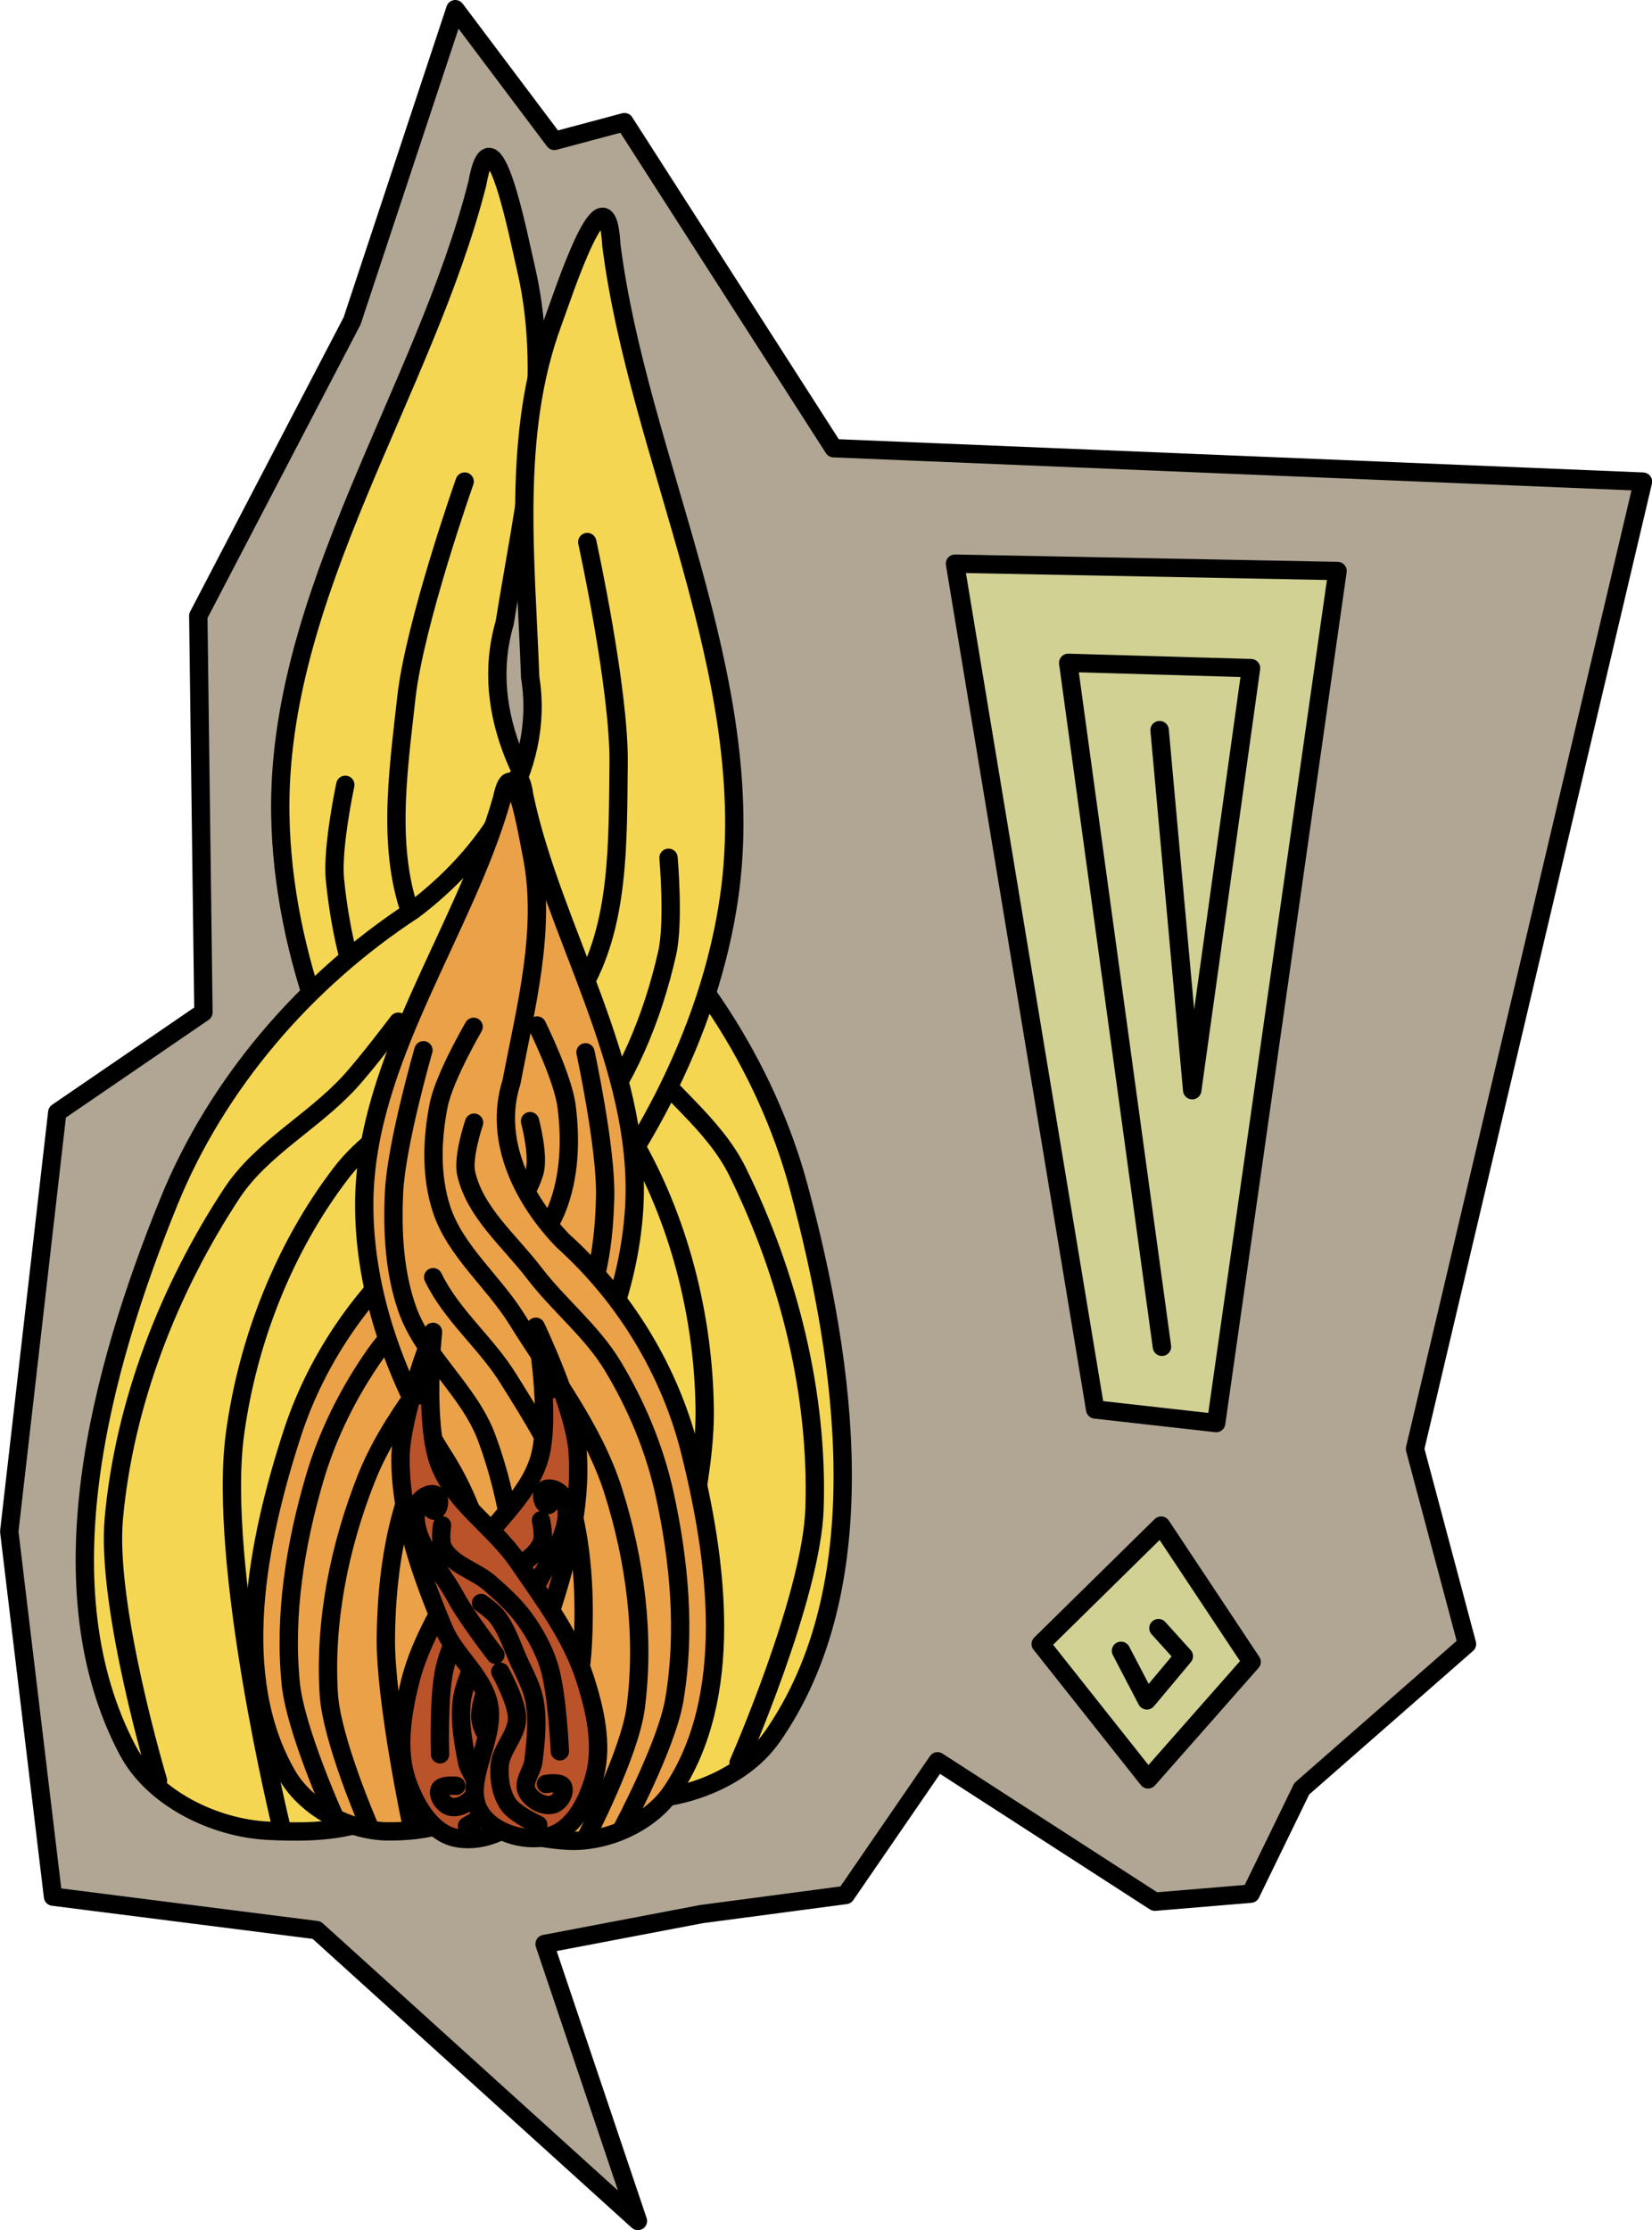 <?xml version="1.0" encoding="UTF-8" standalone="no"?>
<!-- Created with Inkscape (http://www.inkscape.org/) -->

<svg
   width="22.502mm"
   height="30.362mm"
   viewBox="0 0 22.502 30.362"
   version="1.1"
   id="svg5"
   inkscape:version="1.2.2 (b0a8486541, 2022-12-01)"
   sodipodi:docname="dialogue_fire.svg"
   xmlns:inkscape="http://www.inkscape.org/namespaces/inkscape"
   xmlns:sodipodi="http://sodipodi.sourceforge.net/DTD/sodipodi-0.dtd"
   xmlns="http://www.w3.org/2000/svg"
   xmlns:svg="http://www.w3.org/2000/svg">
  <sodipodi:namedview
     id="namedview7"
     pagecolor="#4d4d4d"
     bordercolor="#666666"
     borderopacity="1.0"
     inkscape:pageshadow="2"
     inkscape:pageopacity="0"
     inkscape:pagecheckerboard="false"
     inkscape:document-units="mm"
     showgrid="false"
     inkscape:zoom="0.56569164"
     inkscape:cx="-121.97458"
     inkscape:cy="67.174406"
     inkscape:window-width="956"
     inkscape:window-height="1037"
     inkscape:window-x="960"
     inkscape:window-y="0"
     inkscape:window-maximized="1"
     inkscape:current-layer="layer1"
     inkscape:showpageshadow="2"
     inkscape:deskcolor="#4d4d4d" />
  <defs
     id="defs2" />
  <g
     inkscape:label="Layer 1"
     inkscape:groupmode="layer"
     id="layer1"
     transform="translate(32.737,-130.882)">
    <g
       id="g796239"
       transform="translate(-36.158,160.7)">
      <path
         style="opacity:1;fill:#b0a693;fill-opacity:1;fill-rule:nonzero;stroke:#000000;stroke-width:0.25;stroke-linecap:round;stroke-linejoin:round;stroke-dasharray:none;stroke-opacity:1"
         d="m 20.457,-4.037 -1.306,0.109 -2.96,-1.911 -1.251,1.82 -1.964,0.26 -2.137,0.407 1.271,3.771 L 7.734,-3.541 4.143,-3.997 3.547,-8.968 l 0.654,-5.706 1.991,-1.362 -0.07,-5.398 2.095,-4.015 1.406,-4.244 1.349,1.793 0.955,-0.255 2.849,4.439 11.024,0.455 -3.105,13.169 0.708,2.656 -2.251,1.971 z"
         id="path796007"
         sodipodi:nodetypes="ccccccccccccccccccccccc" />
      <g
         id="g799171"
         transform="matrix(1.141,-0.111,0.112,1.136,-4.58,2.668)"
         style="stroke-width:0.874">
        <path
           style="fill:#d1d194;fill-opacity:1;fill-rule:nonzero;stroke:#000000;stroke-width:0.219;stroke-linecap:round;stroke-linejoin:round;stroke-dasharray:none;stroke-opacity:1"
           d="m 21.228,-5.198 -1.111,-1.731 1.561,-1.266 0.911,1.722 z"
           id="path796011"
           sodipodi:nodetypes="ccccc" />
        <path
           style="fill:#d1d194;fill-opacity:1;fill-rule:nonzero;stroke:#000000;stroke-width:0.219;stroke-linecap:round;stroke-linejoin:round;stroke-dasharray:none;stroke-opacity:1"
           d="m 21.527,-6.981 0.267,0.362 -0.488,0.482 -0.248,-0.618"
           id="path796015" />
        <path
           style="opacity:1;fill:#d1d194;fill-opacity:1;fill-rule:nonzero;stroke:#000000;stroke-width:0.219;stroke-linecap:round;stroke-linejoin:round;stroke-dasharray:none;stroke-opacity:1"
           d="m 21.034,-9.65 -0.672,-10.202 4.514,0.529 -2.428,9.974 z"
           id="path796241" />
        <path
           style="fill:none;fill-opacity:1;fill-rule:nonzero;stroke:#000000;stroke-width:0.219;stroke-linecap:round;stroke-linejoin:round;stroke-dasharray:none;stroke-opacity:1"
           d="m 21.896,-10.317 -0.311,-8.227 2.155,0.274 -1.187,4.942 0.034,-4.312"
           id="path799143"
           sodipodi:nodetypes="ccccc" />
      </g>
      <g
         id="g799406"
         transform="matrix(0.311,0.039,-0.039,0.311,3.275,-4.015)"
         style="stroke-width:3.186">
        <g
           id="g802334"
           transform="matrix(-0.996,0.085,0.085,0.996,261.488,-278.424)"
           style="stroke-width:3.186">
          <path
             style="opacity:1;fill:#f4d653;fill-opacity:1;fill-rule:nonzero;stroke:#000000;stroke-width:0.796;stroke-linecap:round;stroke-linejoin:round;stroke-opacity:1"
             d="m 250.596,247.066 c -4.311,-6.705 -2.595,-16.303 -0.22,-23.913 1.643,-5.264 5.091,-10.054 9.536,-13.52 2.886,-2.591 5.214,-6.48 4.214,-10.482 -0.609,-5.078 -1.688,-10.461 -0.32,-15.416 0.379,-1.371 1.754,-7.271 2.265,-3.616 1.925,9.079 8.011,18.183 7.47,27.746 -0.347,6.122 -3.072,12.194 -6.757,17.109 -4.434,6.206 -4.896,14.363 -3.655,21.667 -0.282,2.952 -3.858,3.303 -6.214,3.375 -2.323,0.07 -5.06,-0.996 -6.317,-2.951 z"
             id="path802326"
             sodipodi:nodetypes="aaaaacaaaaa" />
          <path
             style="opacity:1;fill:none;fill-opacity:1;fill-rule:nonzero;stroke:#000000;stroke-width:0.796;stroke-linecap:round;stroke-linejoin:round;stroke-opacity:1"
             d="m 252.003,248.242 c 0,0 -2.89,-7.339 -2.862,-11.189 0.036,-5.003 1.537,-10.091 3.926,-14.487 1.115,-2.052 3.24,-3.377 4.678,-5.218 0.7,-0.896 1.914,-2.824 1.914,-2.824"
             id="path802328"
             sodipodi:nodetypes="caaac" />
          <path
             style="opacity:1;fill:none;fill-opacity:1;fill-rule:nonzero;stroke:#000000;stroke-width:0.796;stroke-linecap:round;stroke-linejoin:round;stroke-opacity:1"
             d="m 257.509,249.795 c 0,0 -3.719,-11.119 -3.427,-16.839 0.208,-4.069 1.447,-8.236 3.645,-11.666 2.351,-3.669 7.774,-4.849 9.709,-8.753 1.481,-2.987 1.066,-6.641 0.832,-9.967 -0.228,-3.237 -2.162,-9.493 -2.162,-9.493"
             id="path802330"
             sodipodi:nodetypes="caaaac" />
          <path
             style="opacity:1;fill:none;fill-opacity:1;fill-rule:nonzero;stroke:#000000;stroke-width:0.796;stroke-linecap:round;stroke-linejoin:round;stroke-opacity:1"
             d="m 261.638,249.215 c 0,0 -1.616,-6.562 -1.635,-9.91 -0.03,-5.274 -0.14,-11.016 2.398,-15.639 1.228,-2.236 4.322,-2.933 5.759,-5.041 1.607,-2.356 2.505,-5.225 2.897,-8.049 0.19,-1.366 -0.288,-4.127 -0.288,-4.127"
             id="path802332"
             sodipodi:nodetypes="caaaac" />
        </g>
        <g
           id="g66390-8"
           transform="rotate(-2.363,-6030.939,6069.332)"
           style="stroke-width:3.186">
          <path
             style="opacity:1;fill:#f4d653;fill-opacity:1;fill-rule:nonzero;stroke:#000000;stroke-width:0.796;stroke-linecap:round;stroke-linejoin:round;stroke-opacity:1"
             d="m 250.596,247.066 c -4.311,-6.705 -2.595,-16.303 -0.22,-23.913 1.643,-5.264 5.091,-10.054 9.536,-13.52 2.886,-2.591 5.214,-6.48 4.214,-10.482 -0.609,-5.078 -1.688,-10.461 -0.32,-15.416 0.379,-1.371 1.754,-7.271 2.265,-3.616 1.925,9.079 8.011,18.183 7.47,27.746 -0.347,6.122 -3.072,12.194 -6.757,17.109 -4.434,6.206 -4.896,14.363 -3.655,21.667 -0.282,2.952 -3.858,3.303 -6.214,3.375 -2.323,0.07 -5.06,-0.996 -6.317,-2.951 z"
             id="path47416-9"
             sodipodi:nodetypes="aaaaacaaaaa" />
          <path
             style="opacity:1;fill:none;fill-opacity:1;fill-rule:nonzero;stroke:#000000;stroke-width:0.796;stroke-linecap:round;stroke-linejoin:round;stroke-opacity:1"
             d="m 252.003,248.242 c 0,0 -2.89,-7.339 -2.862,-11.189 0.036,-5.003 1.537,-10.091 3.926,-14.487 1.115,-2.052 3.24,-3.377 4.678,-5.218 0.7,-0.896 1.914,-2.824 1.914,-2.824"
             id="path66380-1"
             sodipodi:nodetypes="caaac" />
          <path
             style="opacity:1;fill:none;fill-opacity:1;fill-rule:nonzero;stroke:#000000;stroke-width:0.796;stroke-linecap:round;stroke-linejoin:round;stroke-opacity:1"
             d="m 257.509,249.795 c 0,0 -3.719,-11.119 -3.427,-16.839 0.208,-4.069 1.447,-8.236 3.645,-11.666 2.351,-3.669 7.774,-4.849 9.709,-8.753 1.481,-2.987 1.066,-6.641 0.832,-9.967 -0.228,-3.237 -2.162,-9.493 -2.162,-9.493"
             id="path66382-54"
             sodipodi:nodetypes="caaaac" />
          <path
             style="opacity:1;fill:none;fill-opacity:1;fill-rule:nonzero;stroke:#000000;stroke-width:0.796;stroke-linecap:round;stroke-linejoin:round;stroke-opacity:1"
             d="m 261.638,249.215 c 0,0 -1.616,-6.562 -1.635,-9.91 -0.03,-5.274 -0.14,-11.016 2.398,-15.639 1.228,-2.236 4.322,-2.933 5.759,-5.041 1.607,-2.356 2.505,-5.225 2.897,-8.049 0.19,-1.366 -0.288,-4.127 -0.288,-4.127"
             id="path66384-9"
             sodipodi:nodetypes="caaaac" />
        </g>
        <g
           id="g109022-2"
           transform="rotate(-7.111,-1913.783,2053.42)"
           style="stroke-width:3.186">
          <path
             style="fill:#eba147;fill-opacity:1;fill-rule:nonzero;stroke:#000000;stroke-width:0.796;stroke-linecap:round;stroke-linejoin:round;stroke-opacity:1"
             d="m 252.416,247.474 c -2.48,-4.281 -1.31,-10.135 0.216,-14.842 1.094,-3.372 3.265,-6.47 6.115,-8.7 1.851,-1.667 3.344,-4.17 2.702,-6.745 -0.391,-3.268 -1.082,-6.732 -0.205,-9.92 0.243,-0.882 1.125,-4.679 1.452,-2.327 1.234,5.842 5.138,11.701 4.79,17.854 -0.222,3.939 -1.97,7.847 -4.333,11.01 -2.844,3.993 -3.14,9.242 -2.344,13.943 -0.181,1.9 -2.473,2.177 -3.985,2.172 -1.68,-0.006 -3.567,-0.991 -4.409,-2.445 z"
             id="path53214-5"
             sodipodi:nodetypes="aaaaacaaaaa" />
          <path
             style="fill:none;fill-opacity:1;fill-rule:nonzero;stroke:#000000;stroke-width:0.796;stroke-linecap:round;stroke-linejoin:round;stroke-opacity:1"
             d="m 254.43,249.174 c 0,0 -1.657,-3.687 -1.857,-5.664 -0.302,-2.978 0.19,-6.048 1.03,-8.921 0.563,-1.926 1.486,-3.768 2.639,-5.41 1.006,-1.432 2.504,-2.451 3.657,-3.767 1.151,-1.315 2.745,-2.444 3.247,-4.119 0.214,-0.714 -0.192,-2.228 -0.192,-2.228"
             id="path64496-7"
             sodipodi:nodetypes="caaaaac" />
          <path
             style="fill:none;fill-opacity:1;fill-rule:nonzero;stroke:#000000;stroke-width:0.796;stroke-linecap:round;stroke-linejoin:round;stroke-opacity:1"
             d="m 255.973,249.668 c 0,0 -1.623,-3.723 -1.748,-5.709 -0.199,-3.157 0.456,-6.407 1.616,-9.35 1.046,-2.653 3.022,-4.841 4.687,-7.156 1.13,-1.572 2.874,-2.767 3.593,-4.565 0.556,-1.393 0.613,-2.992 0.42,-4.48 -0.16,-1.231 -1.285,-3.497 -1.285,-3.497"
             id="path64498-4"
             sodipodi:nodetypes="caaaaac" />
          <path
             style="fill:none;fill-opacity:1;fill-rule:nonzero;stroke:#000000;stroke-width:0.796;stroke-linecap:round;stroke-linejoin:round;stroke-opacity:1"
             d="m 257.845,249.749 c 0,0 -1.171,-5.469 -1.142,-8.242 0.023,-2.192 0.287,-4.435 1.038,-6.495 0.66,-1.81 1.853,-3.391 2.978,-4.955 1.067,-1.484 2.654,-2.583 3.555,-4.173"
             id="path64500-9"
             sodipodi:nodetypes="caaac" />
          <path
             style="fill:none;fill-opacity:1;fill-rule:nonzero;stroke:#000000;stroke-width:0.796;stroke-linecap:round;stroke-linejoin:round;stroke-opacity:1"
             d="m 260.007,248.79 c 0,0 -0.731,-4.949 -0.539,-7.422 0.231,-2.962 0.792,-5.974 2.014,-8.683 0.907,-2.012 2.987,-3.356 3.844,-5.39 0.653,-1.549 0.86,-3.283 0.895,-4.964 0.044,-2.105 -0.858,-6.257 -0.858,-6.257"
             id="path64502-9"
             sodipodi:nodetypes="caaaac" />
        </g>
        <g
           id="g802348"
           transform="matrix(-0.998,0.057,0.057,0.998,266.67,-269.535)"
           style="stroke-width:3.186">
          <path
             style="fill:#eba147;fill-opacity:1;fill-rule:nonzero;stroke:#000000;stroke-width:0.796;stroke-linecap:round;stroke-linejoin:round;stroke-opacity:1"
             d="m 252.416,247.474 c -2.48,-4.281 -1.31,-10.135 0.216,-14.842 1.094,-3.372 3.265,-6.47 6.115,-8.7 1.851,-1.667 3.344,-4.17 2.702,-6.745 -0.391,-3.268 -1.082,-6.732 -0.205,-9.92 0.243,-0.882 1.125,-4.679 1.452,-2.327 1.234,5.842 5.138,11.701 4.79,17.854 -0.222,3.939 -1.97,7.847 -4.333,11.01 -2.844,3.993 -3.14,9.242 -2.344,13.943 -0.181,1.9 -2.473,2.177 -3.985,2.172 -1.68,-0.006 -3.567,-0.991 -4.409,-2.445 z"
             id="path802336"
             sodipodi:nodetypes="aaaaacaaaaa" />
          <path
             style="fill:none;fill-opacity:1;fill-rule:nonzero;stroke:#000000;stroke-width:0.796;stroke-linecap:round;stroke-linejoin:round;stroke-opacity:1"
             d="m 254.43,249.174 c 0,0 -1.657,-3.687 -1.857,-5.664 -0.302,-2.978 0.19,-6.048 1.03,-8.921 0.563,-1.926 1.486,-3.768 2.639,-5.41 1.006,-1.432 2.504,-2.451 3.657,-3.767 1.151,-1.315 2.745,-2.444 3.247,-4.119 0.214,-0.714 -0.192,-2.228 -0.192,-2.228"
             id="path802338"
             sodipodi:nodetypes="caaaaac" />
          <path
             style="fill:none;fill-opacity:1;fill-rule:nonzero;stroke:#000000;stroke-width:0.796;stroke-linecap:round;stroke-linejoin:round;stroke-opacity:1"
             d="m 255.973,249.668 c 0,0 -1.623,-3.723 -1.748,-5.709 -0.199,-3.157 0.456,-6.407 1.616,-9.35 1.046,-2.653 3.022,-4.841 4.687,-7.156 1.13,-1.572 2.874,-2.767 3.593,-4.565 0.556,-1.393 0.613,-2.992 0.42,-4.48 -0.16,-1.231 -1.285,-3.497 -1.285,-3.497"
             id="path802340"
             sodipodi:nodetypes="caaaaac" />
          <path
             style="fill:none;fill-opacity:1;fill-rule:nonzero;stroke:#000000;stroke-width:0.796;stroke-linecap:round;stroke-linejoin:round;stroke-opacity:1"
             d="m 257.845,249.749 c 0,0 -1.171,-5.469 -1.142,-8.242 0.023,-2.192 0.287,-4.435 1.038,-6.495 0.66,-1.81 1.853,-3.391 2.978,-4.955 1.067,-1.484 2.654,-2.583 3.555,-4.173"
             id="path802342"
             sodipodi:nodetypes="caaac" />
          <path
             style="fill:none;fill-opacity:1;fill-rule:nonzero;stroke:#000000;stroke-width:0.796;stroke-linecap:round;stroke-linejoin:round;stroke-opacity:1"
             d="m 260.007,248.79 c 0,0 -0.731,-4.949 -0.539,-7.422 0.231,-2.962 0.792,-5.974 2.014,-8.683 0.907,-2.012 2.987,-3.356 3.844,-5.39 0.653,-1.549 0.86,-3.283 0.895,-4.964 0.044,-2.105 -0.858,-6.257 -0.858,-6.257"
             id="path802344"
             sodipodi:nodetypes="caaaac" />
        </g>
        <g
           id="g158749-3"
           transform="rotate(11.299,1082.973,-518.362)"
           style="stroke-width:3.186">
          <path
             style="fill:#ba522a;fill-opacity:1;fill-rule:nonzero;stroke:#000000;stroke-width:0.796;stroke-linecap:round;stroke-linejoin:round;stroke-opacity:1"
             d="m 138.206,191.69 c -0.855,-1.116 -1.115,-2.646 -1.235,-4.056 -0.165,-1.944 0.343,-3.896 0.738,-5.806 0.369,-1.784 1.577,-3.424 1.516,-5.246 -0.064,-1.912 -1.956,-5.384 -1.956,-5.384 0,0 2.694,2.787 3.428,4.546 0.974,2.337 1.109,4.994 1.104,7.532 -0.002,1.253 -0.752,2.477 -0.559,3.714 0.251,1.601 2.491,2.755 2.155,4.34 -0.224,1.058 -1.424,1.964 -2.484,2.035 -1.054,0.071 -2.058,-0.828 -2.708,-1.675 z"
             id="path152935-5"
             sodipodi:nodetypes="aaaacaaaaaa" />
          <path
             style="fill:none;fill-opacity:1;fill-rule:nonzero;stroke:#000000;stroke-width:0.796;stroke-linecap:round;stroke-linejoin:round;stroke-opacity:1"
             d="m 139.197,190.131 c 0,0 -0.875,-2.365 -0.991,-3.606 -0.071,-0.758 0.015,-1.535 0.188,-2.277 0.163,-0.701 0.477,-1.361 0.791,-2.008 0.374,-0.772 1.218,-1.371 1.292,-2.225 0.028,-0.322 -0.335,-0.911 -0.335,-0.911"
             id="path158709-0"
             sodipodi:nodetypes="caaaac" />
          <path
             style="fill:none;fill-opacity:1;fill-rule:nonzero;stroke:#000000;stroke-width:0.796;stroke-linecap:round;stroke-linejoin:round;stroke-opacity:1"
             d="m 140.166,185.186 c 0,0 0.534,-1.982 0.631,-2.999 0.137,-1.447 0.95,-3.332 -0.078,-4.36 -0.202,-0.201 -0.708,-0.259 -0.855,-0.014 -0.114,0.189 0.099,0.589 0.32,0.581 0.127,-0.005 0.16,-0.347 0.16,-0.347"
             id="path158711-8"
             sodipodi:nodetypes="caaaac" />
          <path
             style="fill:none;fill-opacity:1;fill-rule:nonzero;stroke:#000000;stroke-width:0.796;stroke-linecap:round;stroke-linejoin:round;stroke-opacity:1"
             d="m 138.816,173.536 -0.347,-0.569"
             id="path158715-9"
             sodipodi:nodetypes="cc" />
          <path
             style="fill:none;fill-opacity:1;fill-rule:nonzero;stroke:#000000;stroke-width:0.796;stroke-linecap:round;stroke-linejoin:round;stroke-opacity:1"
             d="m 141.293,192.713 c 0,0 0.752,-0.805 0.857,-1.318 0.114,-0.558 -0.041,-1.172 -0.294,-1.683 -0.326,-0.66 -1.211,-0.945 -1.496,-1.624 -0.277,-0.66 -0.106,-2.143 -0.106,-2.143"
             id="path158719-7"
             sodipodi:nodetypes="caaac" />
          <path
             style="fill:none;fill-opacity:1;fill-rule:nonzero;stroke:#000000;stroke-width:0.796;stroke-linecap:round;stroke-linejoin:round;stroke-opacity:1"
             d="m 140.3,191.208 c 0,0 -0.619,0.135 -0.636,0.382 -0.021,0.293 0.391,0.582 0.684,0.557 0.425,-0.036 0.818,-0.539 0.841,-0.965 0.024,-0.453 -0.559,-0.72 -0.781,-1.117 -0.424,-0.756 -0.855,-1.537 -1.039,-2.384 -0.138,-0.636 -0.048,-1.301 -0.033,-1.951 0.015,-0.683 -0.052,-1.386 0.127,-2.045 0.08,-0.294 0.412,-0.816 0.412,-0.816"
             id="path158721-8"
             sodipodi:nodetypes="caaaaaaac" />
        </g>
        <g
           id="g802362"
           transform="matrix(-0.868,0.497,0.497,0.868,50.152,-243.505)"
           style="stroke-width:3.186">
          <path
             style="fill:#ba522a;fill-opacity:1;fill-rule:nonzero;stroke:#000000;stroke-width:0.796;stroke-linecap:round;stroke-linejoin:round;stroke-opacity:1"
             d="m 138.206,191.69 c -0.855,-1.116 -1.115,-2.646 -1.235,-4.056 -0.165,-1.944 0.343,-3.896 0.738,-5.806 0.369,-1.784 1.577,-3.424 1.516,-5.246 -0.064,-1.912 -1.956,-5.384 -1.956,-5.384 0,0 2.694,2.787 3.428,4.546 0.974,2.337 1.109,4.994 1.104,7.532 -0.002,1.253 -0.752,2.477 -0.559,3.714 0.251,1.601 2.491,2.755 2.155,4.34 -0.224,1.058 -1.424,1.964 -2.484,2.035 -1.054,0.071 -2.058,-0.828 -2.708,-1.675 z"
             id="path802350"
             sodipodi:nodetypes="aaaacaaaaaa" />
          <path
             style="fill:none;fill-opacity:1;fill-rule:nonzero;stroke:#000000;stroke-width:0.796;stroke-linecap:round;stroke-linejoin:round;stroke-opacity:1"
             d="m 139.197,190.131 c 0,0 -0.875,-2.365 -0.991,-3.606 -0.071,-0.758 0.015,-1.535 0.188,-2.277 0.163,-0.701 0.477,-1.361 0.791,-2.008 0.374,-0.772 1.218,-1.371 1.292,-2.225 0.028,-0.322 -0.335,-0.911 -0.335,-0.911"
             id="path802352"
             sodipodi:nodetypes="caaaac" />
          <path
             style="fill:none;fill-opacity:1;fill-rule:nonzero;stroke:#000000;stroke-width:0.796;stroke-linecap:round;stroke-linejoin:round;stroke-opacity:1"
             d="m 140.166,185.186 c 0,0 0.534,-1.982 0.631,-2.999 0.137,-1.447 0.95,-3.332 -0.078,-4.36 -0.202,-0.201 -0.708,-0.259 -0.855,-0.014 -0.114,0.189 0.099,0.589 0.32,0.581 0.127,-0.005 0.16,-0.347 0.16,-0.347"
             id="path802354"
             sodipodi:nodetypes="caaaac" />
          <path
             style="fill:none;fill-opacity:1;fill-rule:nonzero;stroke:#000000;stroke-width:0.796;stroke-linecap:round;stroke-linejoin:round;stroke-opacity:1"
             d="m 138.816,173.536 -0.347,-0.569"
             id="path802356"
             sodipodi:nodetypes="cc" />
          <path
             style="fill:none;fill-opacity:1;fill-rule:nonzero;stroke:#000000;stroke-width:0.796;stroke-linecap:round;stroke-linejoin:round;stroke-opacity:1"
             d="m 141.293,192.713 c 0,0 0.752,-0.805 0.857,-1.318 0.114,-0.558 -0.041,-1.172 -0.294,-1.683 -0.326,-0.66 -1.211,-0.945 -1.496,-1.624 -0.277,-0.66 -0.106,-2.143 -0.106,-2.143"
             id="path802358"
             sodipodi:nodetypes="caaac" />
          <path
             style="fill:none;fill-opacity:1;fill-rule:nonzero;stroke:#000000;stroke-width:0.796;stroke-linecap:round;stroke-linejoin:round;stroke-opacity:1"
             d="m 140.3,191.208 c 0,0 -0.619,0.135 -0.636,0.382 -0.021,0.293 0.391,0.582 0.684,0.557 0.425,-0.036 0.818,-0.539 0.841,-0.965 0.024,-0.453 -0.559,-0.72 -0.781,-1.117 -0.424,-0.756 -0.855,-1.537 -1.039,-2.384 -0.138,-0.636 -0.048,-1.301 -0.033,-1.951 0.015,-0.683 -0.052,-1.386 0.127,-2.045 0.08,-0.294 0.412,-0.816 0.412,-0.816"
             id="path802360"
             sodipodi:nodetypes="caaaaaaac" />
        </g>
      </g>
    </g>
  </g>
</svg>
